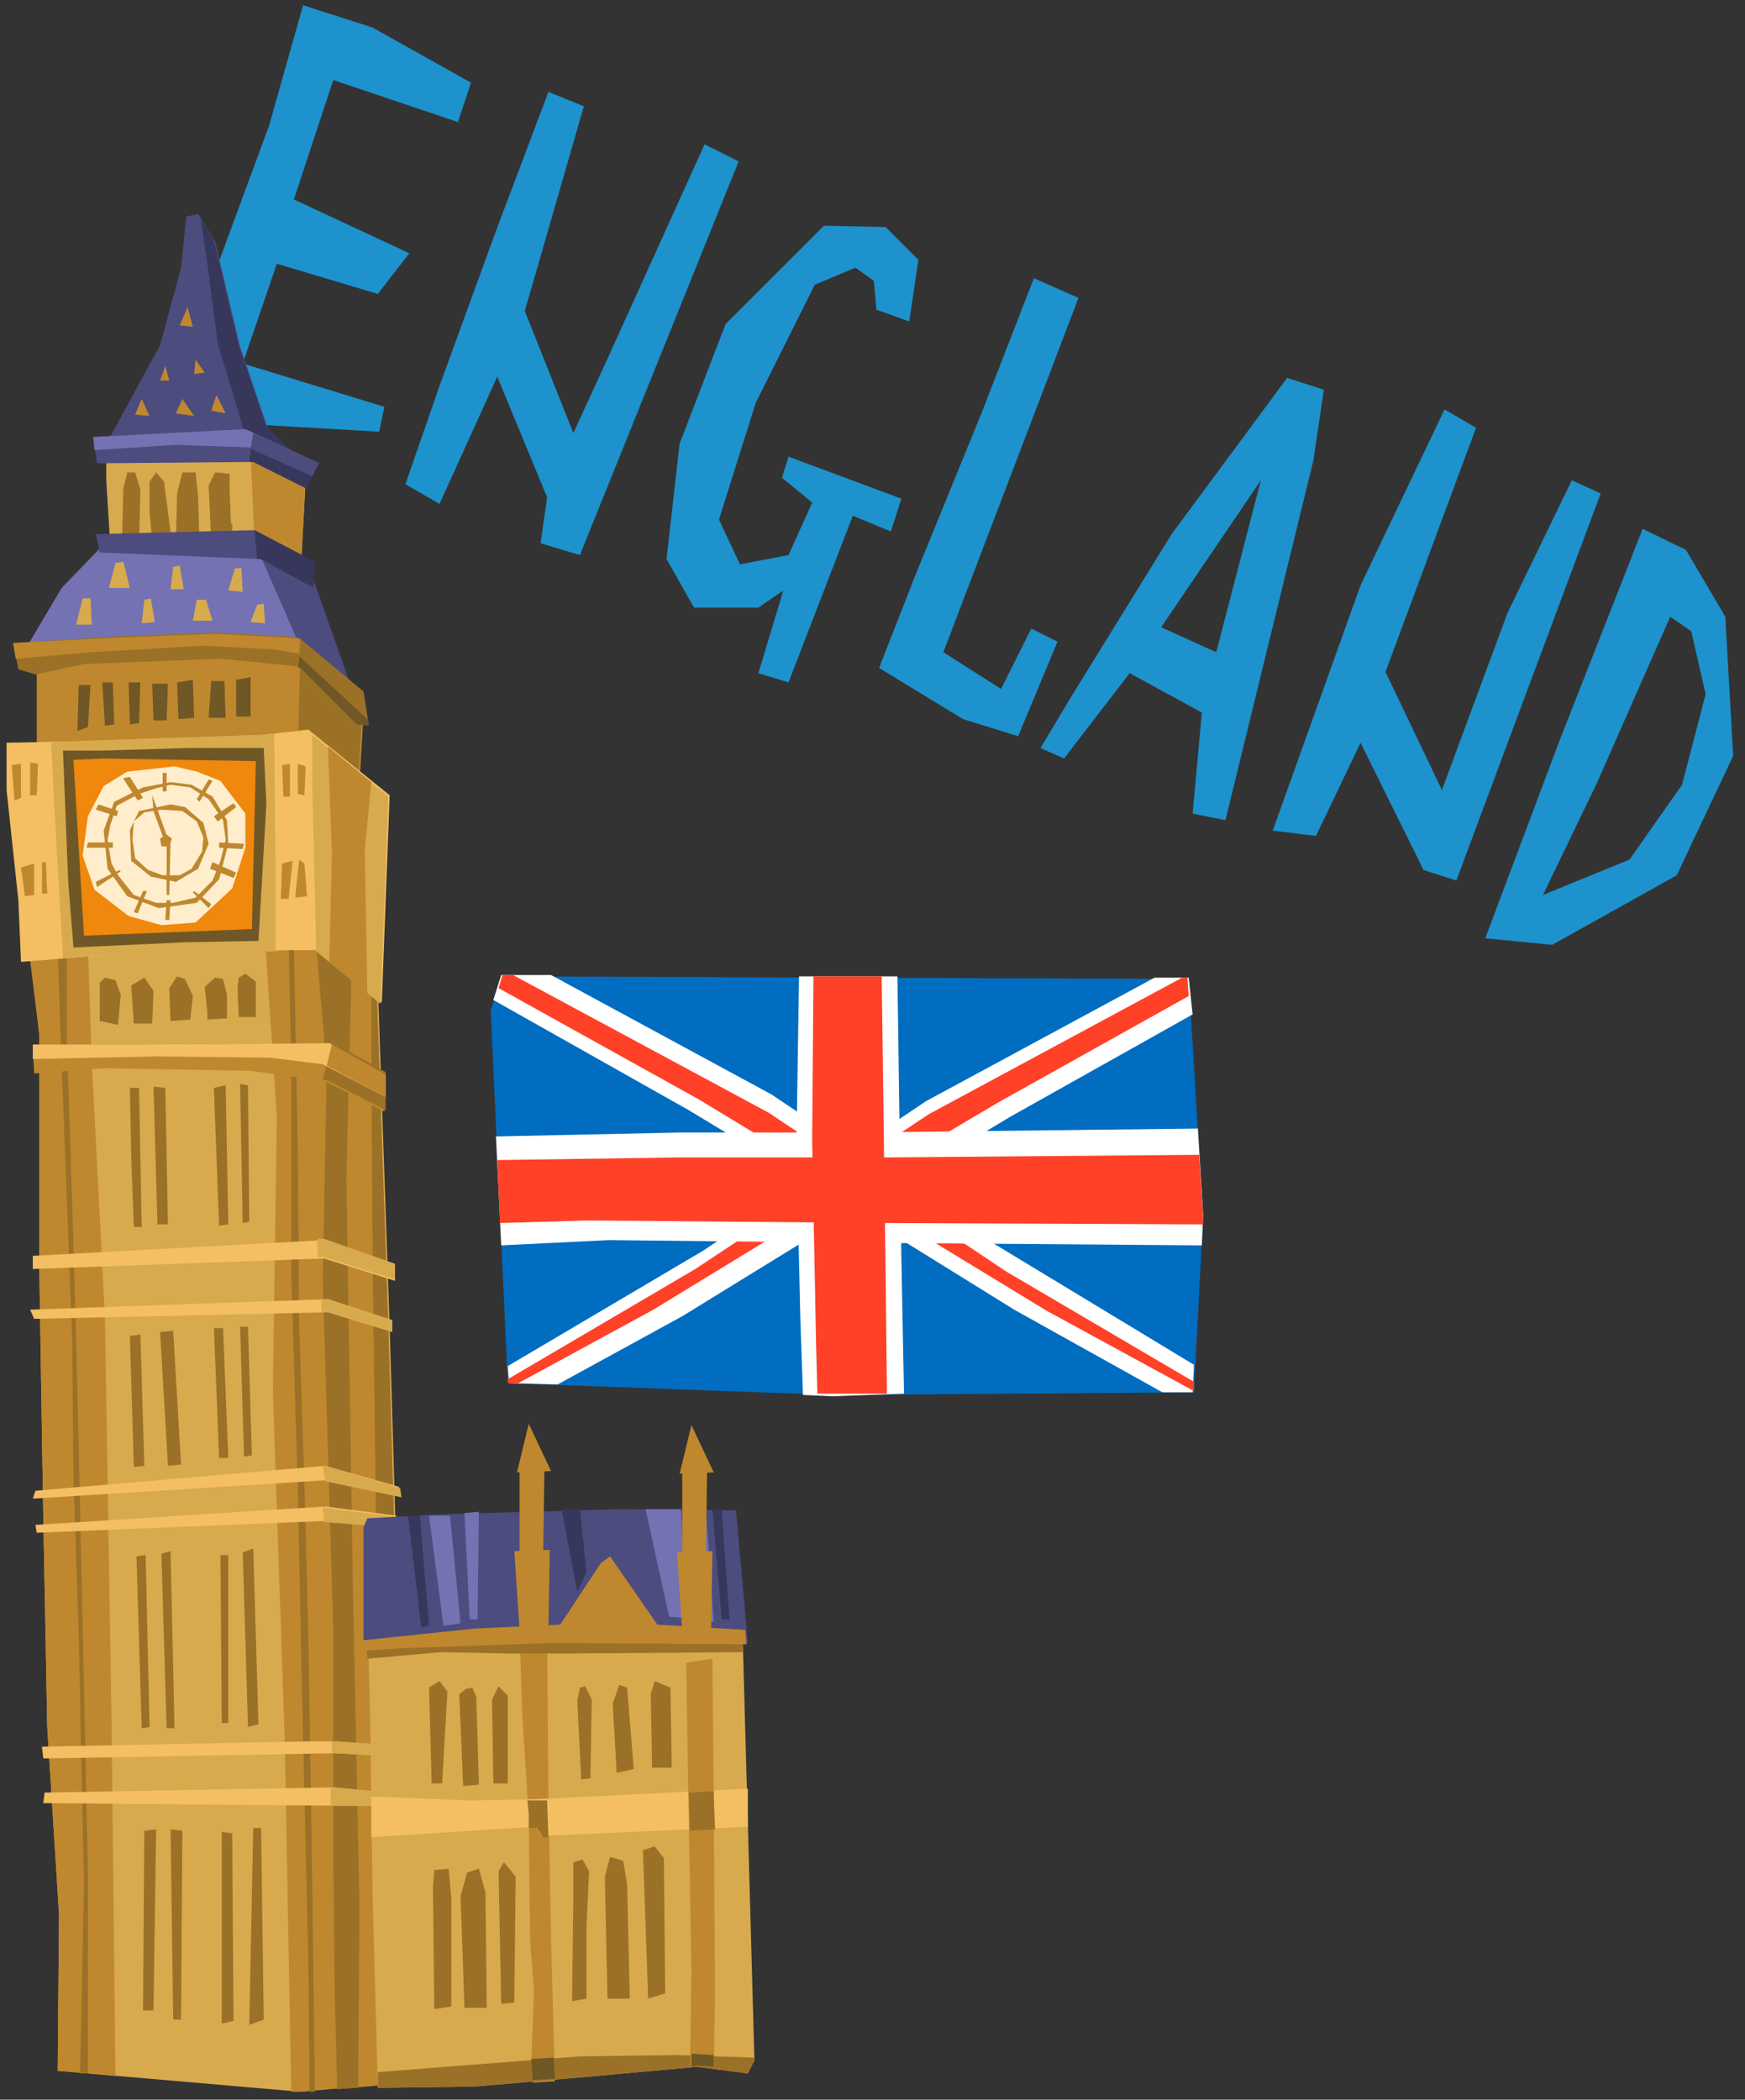 <?xml version="1.0" encoding="utf-8"?>
<!-- Generator: Adobe Illustrator 27.2.0, SVG Export Plug-In . SVG Version: 6.00 Build 0)  -->
<svg version="1.1" id="Layer_1" xmlns="http://www.w3.org/2000/svg" xmlns:xlink="http://www.w3.org/1999/xlink" x="0px" y="0px"
	 viewBox="0 0 133 160" style="enable-background:new 0 0 133 160;" xml:space="preserve">
<rect x="0" y="0" width="133" height="160" fill="#333333" stroke="none"/>
<style type="text/css">
	.st0{fill:#006DC1;}
	.st1{fill:#FFFFFF;}
	.st2{fill:#FF4127;}
	.st3{fill:#1D92CC;}
	.st4{fill:#D8AA4E;}
	.st5{fill:#BF882E;}
	.st6{fill:#9B7127;}
	.st7{fill:#F4BF62;}
	.st8{fill:#4C4C7F;}
	.st9{fill:#7472B2;}
	.st10{fill:#37375B;}
	.st11{fill:#705726;}
	.st12{fill:#EF880C;}
	.st13{fill:#FFEDCC;}
</style>
<path class="st0" d="M37.4,77l1.3,28.4l24.8,0.9l27.5-0.2l0.7-13.4l-1.1-18.1l-52.3-0.2L37.4,77z"/>
<path class="st1" d="M75.8,94.8l-17-11.4L42,74.3l-3.8,0l-0.6,1.9l14.9,8.4l11.9,7.2l12.9,8l11.3,6.3l2.3,0l0.1-2.1L75.8,94.8z"/>
<path class="st1" d="M90.6,74.5l-2.6,0l-17.4,9.4l-17,11.4l-14.9,8.8l0.1,1.3l3.7,0.1l9.5-5.2l13-8l12-7.2l13.9-7.8L90.6,74.5z"/>
<path class="st2" d="M90.6,75.9l-0.1-1.4l-0.4,0L70.8,84.9L53,96.7l-14.3,8.4l0,0.3l0.8,0l10.3-5.6l13.6-8.3L76.1,84L90.6,75.9z"/>
<path class="st2" d="M76.7,96.9L58.6,84.8L39.1,74.3l-0.8,0l-0.3,1l15.3,8.5L66,91.5l13.8,8.4l11.2,6.1H91l0-0.7L76.7,96.9z"/>
<path class="st1" d="M68.9,106.2l-0.2-10.4l-0.3-21.4l-7.5,0l-0.2,12.9l0.3,13.2l0.2,5.8l2.3,0.1L68.9,106.2z"/>
<path class="st1" d="M38.2,94.9l8.2-0.4l18.9,0.2l26.3,0.2l0.1-2.3l-0.4-6.6l-26,0.3H51.9l-14.1,0.3L38.2,94.9z"/>
<path class="st2" d="M38.1,93.2l6.7-0.2l22.8,0.2l24.1,0.1l0-0.6l-0.3-4.7l-23.8,0.2h-16l-13.7,0.2L38.1,93.2z"/>
<path class="st2" d="M67.6,106.2l-0.1-9.1l-0.3-22.7l-5.2,0l-0.1,12.5l0.3,15.6l0.1,3.7l1.2,0L67.6,106.2z"/>
<path class="st3" d="M23.1,0.4l-2.6,9.2c0,0-4.3,11.6-4.4,12c-0.1,0.3-2.3,9.1-2.3,9.1l4.8,1.6l10.3,0.6l0.4-1.9l-10.8-3.3l2.6-7.6
	l7.7,2.3l2.4-3.1l-8.8-4.1l3-9.1l9.5,3.2l1-3l-7.5-4.2L23.1,0.4z"/>
<path class="st3" d="M41.8,7l-4,10.6l-4.3,11.8l-2.6,7.5l2.6,1.5l4.4-9.7l3.8,9.2l-0.5,3.5l3,0.9l12.1-30l-2.6-1.3l-7.2,15.9
	l-2.8,6.1L40,23.7l4.5-15.6L41.8,7z"/>
<path class="st3" d="M66.8,23.6l2.5,0.9l0.7-4.7l-2.5-2.5l-4.7-0.1l-7.5,7.5l-3.5,9.1l-1,8.8l2.1,3.7l4.9,0l1.9-1.3l-1.9,6.3
	l2.3,0.7L65,39.3l2.9,1.2l0.8-2.5l-8.6-3.2l-0.5,1.6l2.3,1.9l-1.8,4L56.4,43l-1.6-3.4l2.8-8.9l4.5-9l3.1-1.3l1.4,1L66.8,23.6z"/>
<path class="st3" d="M78.8,21.2l-4,10.3l-5.1,12.5l-2.7,6.9l6.4,3.9l4.2,1.3l3-7.2l-2-1l-2.3,4.6l-4.4-2.8l10.3-27L78.8,21.2z"/>
<path class="st3" d="M88.5,47.8l7.6-11.2l-3.4,13.1L88.5,47.8z M100.1,35.1l0.8-5.4l-2.8-0.9l-8.8,11.9l-7.6,12.3l-2.4,4l1.8,0.8
	l5-6.5l5.5,3L90.9,62l2.5,0.5L100.1,35.1z"/>
<path class="st3" d="M110.1,31.2l-6.4,13.4l-6.7,18.7l3.3,0.4l3.4-7.1l4.8,9.7l2.5,0.8l11-29.5l-2.2-1l-4.9,10.1l-5,13.5l-4.3-9
	l6.9-18.6L110.1,31.2z"/>
<path class="st3" d="M124.2,65.5l-6.6,2.7l4.1-8.5l5.6-12.7l1.6,1.1l1.1,4.8l-1.8,6.9L124.2,65.5z M131.5,47l-3-5.1l-3.3-1.6
	l-6.4,16.3l-5.6,14.9l5.1,0.5l9.5-5.3l4.3-9.1L131.5,47z"/>
<path class="st4" d="M2.3,72.3L3,78.9v18.2l0.3,18.5l0.3,16l0.9,14.3l-0.1,11.9l18.5,1.6l7.6-0.7l0.8-23.7l-1.1-17l-0.5-16.9
	l-0.9-26l-5.1-3.6L2.3,72.3z"/>
<path class="st5" d="M29.6,101.2l-0.9-26L24.1,72l0.8,9.5l-0.3,16l0.8,26.6v16.7l0.1,10.7l0.2,7.7l4.5-0.4l0.8-23.7l-1.1-17
	L29.6,101.2z"/>
<path class="st5" d="M3,78.9v18.2l0.3,18.5l0.3,16l0.9,14.3l-0.1,11.9l4.4,0.4l-0.3-27.1L8,100.4L7,81l-0.3-8.8l-4.5,0.2L3,78.9z"/>
<path class="st5" d="M26,73.3l-1.4-1L26,73.3z"/>
<path class="st5" d="M25.6,151.5l-0.1-10.7v-16.7l-0.8-26.6l0.3-16L24.1,72l-0.6-0.5l-3.3,0.1L21.1,85l-0.3,21l0.9,26.6l0.5,26.8
	l0.6,0l3.1-0.3L25.6,151.5z"/>
<path class="st6" d="M27.4,145.4L26.9,121l-0.5-31.3l0.4-15.9L24.1,72l0.8,9.5l-0.3,16l0.8,26.6v16.7l0.1,10.7l0.2,7.7l1.6-0.1
	L27.4,145.4z"/>
<path class="st6" d="M31.2,135l-1.1-17l-0.5-16.9l-0.9-26l-0.4-0.3v4.5l0.1,16.6l0.3,23.3l0.9,28.2l0.2,11.4l0.6-0.1L31.2,135z"/>
<path class="st6" d="M23.8,143.6l-0.3-19.1l-0.3-11.5l-0.4-12.1l-0.1-13.1l-0.3-16.1l-0.4,0l0.2,9.7v15.6l0.5,16.5l0.3,14.7
	l0.5,21.1l0.1,10.1l0.4,0L23.8,143.6z"/>
<path class="st6" d="M6.7,158v-15.3l-0.4-18.9l-0.4-17.9L5.6,94.8L5.1,79.3v-7.1l-0.7,0l0.2,6.3l0.9,23.6l0.1,10.5l0.4,12l0.4,19
	L6.1,158L6.7,158z"/>
<path class="st5" d="M2.5,79.6H11l14.2-0.1l4.1,2.3v2.9l-4.5-2.3l-5.7-0.8L8,81.4l-5.4,0.4L2.5,79.6z"/>
<path class="st6" d="M24.6,82.3l0.3,0l4.5,2.3v-2.9l-4.1-2.3L24.6,82.3z"/>
<path class="st7" d="M11,79.6H2.5l0,1.1l9.4-0.2l8.7,0.1l4,0.5l4.6,2.4v-1.7l-4.1-2.3L11,79.6z"/>
<path class="st5" d="M24.9,81.2l4.5,2.4v-1.7l-4.1-2.3L24.9,81.2z"/>
<path class="st7" d="M2.5,95.7v1l22.2-0.8l5.4,1.7v-1.2l-5.4-1.9L2.5,95.7z"/>
<path class="st4" d="M24.2,95.8l0.5,0l5.4,1.7v-1.2l-5.4-1.9l-0.5,0V95.8z"/>
<path class="st7" d="M2.3,99.8L25,99l4.9,1.6v0.9L25,100l-22.4,0.5L2.3,99.8z"/>
<path class="st4" d="M24.5,99v1l0.5,0l4.9,1.5v-0.9L25,99L24.5,99z"/>
<path class="st7" d="M2.7,113.6l-0.2,0.6l22.3-1.4l5.7,1.2l-0.1-0.7l-5.6-1.6L2.7,113.6z"/>
<path class="st7" d="M2.7,116.2l22.1-1.4l5.4,0.7v0.8l-5.4-0.4l-22,0.9L2.7,116.2z"/>
<path class="st4" d="M24.8,111.7l-0.2,0l0.2,1.2l0.1,0l5.7,1.2l-0.1-0.7L24.8,111.7z"/>
<path class="st4" d="M24.6,114.8l0.1,1.2l0.1,0l5.4,0.4v-0.8l-5.4-0.7L24.6,114.8z"/>
<path class="st7" d="M3.2,133.1l20.2-0.4l2.2,0l5.6,0.4l0.2,0.8l-5.9-0.3l-22.2,0.4L3.2,133.1z"/>
<path class="st7" d="M3.4,136.6l-0.1,0.8l22.3,0.2l5.7,0l0.1-0.8l-5.9-0.6L3.4,136.6z"/>
<path class="st4" d="M25.7,132.7l-0.4,0l0,0.9l0.3,0l5.9,0.3l-0.2-0.8L25.7,132.7z"/>
<path class="st4" d="M25.2,136.2l0,1.4l0.3,0l5.7,0l0.1-0.8l-5.9-0.6L25.2,136.2z"/>
<path class="st6" d="M7.6,74.9l0,2.9L9,78.1l0.2-2.3l-0.4-1.1l-0.8-0.2L7.6,74.9z"/>
<path class="st6" d="M10,75.1l0.2,2.9h1.4l0.1-2.5l-0.7-1L10,75.1z"/>
<path class="st6" d="M12.9,75.3l0.1,2.5l1.5-0.1l0.2-1.8l-0.6-1.3l-0.6-0.2L12.9,75.3z"/>
<path class="st6" d="M15.6,75.2l0.2,1.9l0,0.6l1.5-0.1l0-1.8L17,74.6l-0.6-0.1L15.6,75.2z"/>
<path class="st6" d="M18.1,75.3l0.1,2.2h1.3l0-2.7l-0.8-0.6l-0.5,0.3L18.1,75.3z"/>
<path class="st6" d="M9.9,82.9l0.7,0l0.1,5.3l0.1,5.3l-0.6,0L10,88.1L9.9,82.9z"/>
<path class="st6" d="M11.7,82.8L12,93.3l0.8,0l-0.2-10.4L11.7,82.8z"/>
<path class="st6" d="M16.3,82.9l0.4,10.5l0.7-0.1l-0.2-10.6L16.3,82.9z"/>
<path class="st6" d="M18.3,82.6c0,0.1,0.2,10.6,0.2,10.6l0.5-0.1l-0.1-10.4L18.3,82.6z"/>
<path class="st6" d="M9.9,101.8l0.3,10l0.8-0.1l-0.3-10L9.9,101.8z"/>
<path class="st6" d="M12.2,101.5l0.6,10.2l1-0.1l-0.6-10.2L12.2,101.5z"/>
<path class="st6" d="M16.3,101.1l0.4,10l0.7,0l-0.4-9.9H16.3z"/>
<path class="st6" d="M18.3,101.1l0.3,9.9l0.6-0.1l-0.3-9.8L18.3,101.1z"/>
<path class="st6" d="M10.4,118.6l0.4,13.1l0.6-0.1l-0.3-13.1L10.4,118.6z"/>
<path class="st6" d="M12.3,118.4l0.4,13.3h0.6l-0.3-13.5L12.3,118.4z"/>
<path class="st6" d="M16.8,118.5l0.1,12.8l0.5,0v-12.8H16.8z"/>
<path class="st6" d="M18.5,118.3l0.4,13.3l0.8-0.2L19.3,118L18.5,118.3z"/>
<path class="st6" d="M11,139.5l-0.1,13.7l0.8,0l0.2-13.8L11,139.5z"/>
<path class="st6" d="M13,139.4l0.2,14.5h0.6l0.1-14.4L13,139.4z"/>
<path class="st6" d="M16.9,139.6l0,14.6l0.9-0.2l-0.1-14.3L16.9,139.6z"/>
<path class="st6" d="M19.3,139.3L19,154.3l1.1-0.4l-0.2-14.6L19.3,139.3z"/>
<path class="st4" d="M28.1,126.5l0.1,3.6l0.2,14.4l0.4,14.6l7.4-0.1l9.2-0.8l7.7-0.7l3.9,0.5l0.5-1l-0.9-32.4l-14.4-0.1l-10.7,0.5
	l-3.6,0.5L28.1,126.5z"/>
<path class="st5" d="M42,147.8L41.8,137l-0.1-12.6l-2.1,0.1l0.2,6.1l0.5,7.8l0.1,9.4l0.3,3.9l-0.2,5.2l0.1,1.8l1.7-0.1L42,147.8z"/>
<path class="st7" d="M57,136.3l-16,0.8l-5.1,0.1l-7.6-0.3l0,3.1l12.5-0.8l0.5,0.7l15.7-0.7L57,136.3z"/>
<path class="st6" d="M44.2,156.7l-15.4,1.2l0,1.2l7.4-0.1l9.2-0.8l7.7-0.7l3.9,0.5l0.5-1l0-0.2l-5.9-0.2L44.2,156.7z"/>
<path class="st6" d="M56.6,124.4l-14.4-0.1l-10.7,0.5l-3.6,0.5l0.1,1l0,0.1l5.6-0.5l5.1,0.1h4.8l13.1-0.1L56.6,124.4z"/>
<path class="st8" d="M27.7,116.4v9.3l3-0.2l11.5-0.4l14.8,0.1l-0.9-10.1l-8.8-0.1l-13.8,0.4l-5.5,0.3L27.7,116.4z"/>
<path class="st5" d="M46.5,118.6l-0.7,0.5l-3.1,4.7l-6.5,0.3l-8.6,0.9v0.8l3-0.2l11.5-0.4l14.8,0.1l-0.1-1.1l-6.7-0.4L46.5,118.6z"
	/>
<path class="st5" d="M39.6,124.2l2.2-0.1l0.1-6l-2.7,0.1L39.6,124.2z"/>
<path class="st5" d="M39.6,112v6.4h1.8l0.1-6.8L39.6,112z"/>
<path class="st5" d="M40.3,108.5l-0.9,3.7l2.6-0.1L40.3,108.5z"/>
<path class="st9" d="M35.4,115.3l0.4,8.1h0.6l0.1-8.2L35.4,115.3z"/>
<path class="st9" d="M32.7,115.5l1.1,8.4l1.3-0.2l-0.8-8.2l-0.8,0L32.7,115.5z"/>
<path class="st10" d="M32.1,124l0.6-0.1l-0.7-8.4l-0.9,0L32.1,124z"/>
<path class="st10" d="M44,121.3l0.7-1.5l-0.5-4.8l-1.4,0L44,121.3z"/>
<path class="st9" d="M51,123.2l1.3,0.1l-0.4-8.3l-2.7,0L51,123.2z"/>
<path class="st9" d="M53.3,123.5l1.1,0.1l-0.6-8.5l-1.4,0L53.3,123.5z"/>
<path class="st10" d="M55,123.4h0.6l-0.6-8.4l-0.7,0L55,123.4z"/>
<path class="st6" d="M32.7,128.6l0.2,7.3h0.8l0.4-7l-0.6-0.8L32.7,128.6z"/>
<path class="st6" d="M35,129.1l0.3,7l1.2-0.1l-0.2-6.7l-0.3-0.7l-0.5,0.1L35,129.1z"/>
<path class="st6" d="M37.5,129.5l0.1,6.4h1.1v-6.7l-0.7-0.7L37.5,129.5z"/>
<path class="st6" d="M44,129.6l0.3,6l0.7-0.1l0.1-6l-0.5-1l-0.4,0.1L44,129.6z"/>
<path class="st6" d="M46.7,129.8l0.3,5.3l1.3-0.3l-0.5-6.2l-0.6-0.2L46.7,129.8z"/>
<path class="st6" d="M49.7,134.7h1.5l-0.1-6.1l-1.2-0.5l-0.3,1L49.7,134.7z"/>
<path class="st6" d="M33.1,153.1l1.3-0.2v-8.2l-0.2-2.3l-1.1,0.1l-0.1,1.3L33.1,153.1z"/>
<path class="st6" d="M36,153h1.1l-0.1-8.8l-0.5-1.8l-0.9,0.3l-0.5,1.8l0.3,8.5L36,153z"/>
<path class="st6" d="M38.2,152.7l1-0.1l0.1-9.6l-0.9-1.1l-0.4,0.7L38.2,152.7z"/>
<path class="st6" d="M43.6,152.5l1.1-0.2v-5.5l0.2-4.2l-0.5-0.9l-0.7,0.2v2.6L43.6,152.5z"/>
<path class="st6" d="M46.3,152.3H48l-0.2-8.7l-0.3-1.8l-1-0.3l-0.4,1.5L46.3,152.3z"/>
<path class="st6" d="M49.4,152.3l1.3-0.4l-0.1-10.3l-0.7-0.9L49,141L49.4,152.3z"/>
<path class="st5" d="M53.2,157.4l1.2,0.1l0.1-5.3l-0.1-15.4l-0.1-10.4l-2,0.3l0.1,6.3l0.3,17.1l-0.1,7.4L53.2,157.4z"/>
<path class="st4" d="M8.1,34.4v2.2l0.3,4.9l10.9-0.1l3.6,2.6l0.4-7.5l-5-2.3L8.1,34.4z"/>
<path class="st5" d="M19.4,41.4l3.5,2.5l0.4-7.5l-4.2-1.9L19.4,41.4z"/>
<path class="st8" d="M8.5,33.1l3.7-6.8l1.6-5.9l0.4-3.9l0.9-0.2l1.3,2.1l1.9,8l2.1,6.2l3.1,3l-4.8-2.1L7.9,33.8L8.5,33.1z"/>
<path class="st10" d="M23.4,35.5l-3.1-3l-2.1-6.2l-1.9-8l-1-1.6l0.6,4.1l0.7,5.4l1.6,5.3l0.6,2L23.4,35.5z"/>
<path class="st8" d="M7.1,33.3l11.6-0.6l5.6,2.6l-1,1.9l-4-2L8,35.3H7.4L7.1,33.3z"/>
<path class="st10" d="M19,35.2l0.3,0l4,2l1-1.9l-5-2.3L19,35.2z"/>
<path class="st9" d="M24.3,35.3l-5.6-2.6L7.1,33.3l0.1,1l6.2-0.4l5.7,0.2l4.7,2.1L24.3,35.3z"/>
<path class="st8" d="M24.3,35.3l-5-2.3l-0.2,1.2l4.7,2.1L24.3,35.3z"/>
<path class="st5" d="M10.3,31.6l0.5-1.2l0.6,1.3L10.3,31.6z"/>
<path class="st5" d="M13.4,31.5l0.5-1.1l0.9,1.3L13.4,31.5z"/>
<path class="st5" d="M16.5,30.1l-0.4,1.2l1.1,0.2L16.5,30.1z"/>
<path class="st5" d="M12.6,27.9L12.2,29h0.7L12.6,27.9z"/>
<path class="st5" d="M14.9,27.4l-0.1,1.1l0.8-0.1L14.9,27.4z"/>
<path class="st5" d="M14.3,23.4l-0.6,1.4l1,0.1L14.3,23.4z"/>
<path class="st6" d="M17.6,39.9l-0.1-2.6v-1.2l-1.1-0.1L15.9,37l0.1,2l0.1,2.4l1.6,0V39.9z"/>
<path class="st6" d="M15.2,41.4l-0.1-3.6L14.9,36h-1l-0.4,1.6l-0.1,3.8L15.2,41.4z"/>
<path class="st6" d="M12.5,36.7l-0.6-0.7l-0.5,0.7v2.3l0.2,2.3l1.5,0L12.5,36.7z"/>
<path class="st6" d="M10.6,41.4l0.1-4.1L10.3,36H9.7l-0.3,1.2l-0.1,4.2L10.6,41.4z"/>
<path class="st5" d="M2.8,50.9v6.3l20,0.1l4.6,2.3l0.3-5l-4.7-5.1L4.7,50L2.8,50.9z"/>
<path class="st6" d="M22.7,57.2L22.7,57.2l4.6,2.3l0.3-5l-4.7-5L22.7,57.2z"/>
<path class="st11" d="M6,52.2l-0.1,3.5l0.8-0.3l0.2-3.2H6z"/>
<path class="st11" d="M7.8,52.1L8,55.3l0.7-0.1l-0.1-3.2H7.8z"/>
<path class="st11" d="M9.8,52l0.1,3.2l0.7-0.1l0.1-3.1L9.8,52z"/>
<path class="st11" d="M11.6,52.1l0.1,2.8h1l0.1-2.8L11.6,52.1z"/>
<path class="st11" d="M13.5,52l0.1,2.8l1.2-0.1l-0.1-2.9L13.5,52z"/>
<path class="st11" d="M16.1,51.9l-0.2,2.8h1.3l-0.1-2.8L16.1,51.9z"/>
<path class="st11" d="M18,51.8v2.8h1.1v-3L18,51.8z"/>
<path class="st9" d="M7.8,41.6l-3.1,3.2l-2.9,4.9l11.9-1l9,0.4l4.1,3.6l-3-8.5l-4.4-2.3l-2.2-0.2L7.8,41.6z"/>
<path class="st8" d="M23.9,44.2L19.7,42l3.1,7.1h0l4.1,3.6L23.9,44.2z"/>
<path class="st6" d="M1,49l7.8-0.5l7.6-0.3l5.7,0.3l0.7,0.1l4.9,4.1l0.4,2.5l-0.9-0.1l-4.3-4.3l-6.1-0.6L6.4,50.6l-3.7,0.8L1.4,51
	L1,49z"/>
<path class="st11" d="M23,48.8l-0.3,2.1l0.2,0l4.3,4.3l0.9,0.1l-0.4-2.5L23,48.8z"/>
<path class="st5" d="M27.7,52.8l-4.9-4.1l-0.7-0.1l-5.7-0.3l-7.6,0.3L1,49l0.2,1.2L7,49.7l8.5-0.5l5.5,0.3l1.7,0.3l5.3,4.9
	L27.7,52.8z"/>
<path class="st6" d="M22.8,50l5.2,4.8l-0.3-2.1l-4.8-4L22.8,50z"/>
<path class="st8" d="M7.3,40.7l0.3,1.4l12.2,0.5l4,2.2l0.1-2l-4.5-2.4L7.3,40.7z"/>
<path class="st10" d="M19.4,40.4l0.2,2.2l0.3,0l4,2.2l0.1-2L19.4,40.4L19.4,40.4z"/>
<path class="st4" d="M6.3,45.6l-0.5,2L7,47.6l-0.1-2L6.3,45.6z"/>
<path class="st4" d="M11,45.7l-0.2,1.8l1-0.1l-0.3-1.8L11,45.7z"/>
<path class="st4" d="M15,45.7l-0.3,1.6h1.5l-0.5-1.6L15,45.7z"/>
<path class="st4" d="M19.6,46.1l-0.5,1.3l1.1,0.1L20.1,46L19.6,46.1z"/>
<path class="st4" d="M8.8,42.9l-0.5,1.9h1.6l-0.5-2L8.8,42.9z"/>
<path class="st4" d="M13.2,43.2L13,44.9H14l-0.3-1.8L13.2,43.2z"/>
<path class="st4" d="M17.9,43.3L17.4,45l1.1,0.1l-0.1-1.8L17.9,43.3z"/>
<path class="st7" d="M0.5,56.6l4.9-0.1L20,56l3.5-0.4l6.2,5l-0.6,15.8l-4.9-4h-2L7.7,72.8l-6.1,0.5l-0.2-4.7l-0.9-8.4V56.6z"/>
<path class="st4" d="M23.8,59.9l0.3,12.6h0l4.9,4l0.6-15.8l-5.8-4.7V59.9z"/>
<path class="st4" d="M5.4,56.5l-1.5,0l0.2,4.3L4.8,73l2.8-0.2L21,72.5v-6.7l-0.1-9.9L20,56L5.4,56.5z"/>
<path class="st11" d="M4.8,57.2l0.4,10l0.4,5l8.6-0.4l5.5-0.1l0.6-10.4l-0.2-4.3h-5.8l-6.6,0.2L4.8,57.2z"/>
<path class="st5" d="M0.9,58.3L1.1,61l0.5-0.2v-2.6L0.9,58.3z"/>
<path class="st5" d="M2.3,58.1v2.5h0.5l0.1-2.4L2.3,58.1z"/>
<path class="st5" d="M1.6,66.1l0.3,2.2l0.7-0.1v-2.4L1.6,66.1z"/>
<path class="st5" d="M3.2,65.7v2.4h0.4l-0.1-2.4H3.2z"/>
<path class="st5" d="M21.5,58.3l0.1,2.4h0.5v-2.5L21.5,58.3z"/>
<path class="st5" d="M22.7,58.2v2.3l0.5,0.1l0.1-2.2L22.7,58.2z"/>
<path class="st5" d="M21.5,65.8l-0.1,2.7H22l0.3-2.9L21.5,65.8z"/>
<path class="st5" d="M22.8,65.5l-0.3,2.9l0.9-0.1l-0.2-2.5L22.8,65.5z"/>
<path class="st5" d="M25.1,73.3l2.9,2.4l-0.2-10.9l0.5-5.2L25,56.9l0.3,8.2L25.1,73.3z"/>
<path class="st12" d="M5.6,57.9l0.8,13.4l12.8-0.5L19.5,58L7.9,57.8L5.6,57.9z"/>
<path class="st13" d="M13.3,58.4l-3.6,0.4l-1.8,1.1l-1.2,2.3l-0.4,3l0.9,2.6l2.6,2l2.5,0.7l2.6-0.2l2.8-2.6l1-3.1V62l-1.9-2.5
	L15,58.8L13.3,58.4z"/>
<path class="st5" d="M13,59.6L10.9,60l-2.2,1.1l-0.8,2.2l0.3,2.9l1.5,2.1l2.4,0.9l2.9-0.4l1.7-1.8l0.7-2.7l-0.1-1.8l-1.1-1.8
	l-1.6-0.9L13,59.6z"/>
<path class="st13" d="M11.8,60.1l-1.2,0.4l-1.7,0.9l-0.5,1.5L8.2,64l0.3,1.8L9,66.7l1.2,1.5l1.7,0.6l1.3,0l1.7-0.4l1.3-1.3l0.6-1.5
	l0.4-1.6L17,62.5l-1.1-1.6L14.5,60l-1.5-0.2L11.8,60.1z"/>
<path class="st5" d="M13,61.3l-2.4,0.5c0,0-0.7,1.4-0.7,1.5s0.1,2.3,0.1,2.3l1.5,1.2l1.9,0.4l1.7-1l0.8-1.9l-0.4-1.6l-1.4-1.2
	L13,61.3z"/>
<path class="st13" d="M12.3,61.7L11,61.9l-0.8,0.7l-0.1,1.4l0.2,1.4l1,0.9l1.1,0.4l1.3,0l0.9-0.5l0.8-1.3l0.1-1.1L15,62.6l-1.1-0.8
	L12.3,61.7z"/>
<path class="st5" d="M12.4,58.8v1.5l0.3,0v-1.4H12.4z"/>
<path class="st5" d="M12.7,68.6l-0.1,1.5h0.3l0.1-1.5H12.7z"/>
<path class="st5" d="M16.7,64.2l1.9,0.1l-0.1,0.4l-1.8-0.1L16.7,64.2z"/>
<path class="st5" d="M6.7,64.2h1.9v0.4h-2L6.7,64.2z"/>
<path class="st5" d="M7.3,61.7l1.6,0.5l0.1-0.4l-1.5-0.5L7.3,61.7z"/>
<path class="st5" d="M9.4,59.3c0,0.1,1.1,1.7,1.1,1.7l0.4-0.2l-1-1.6L9.4,59.3z"/>
<path class="st5" d="M15.9,59.4L15,60.9l0.2,0.2l1-1.6L15.9,59.4z"/>
<path class="st5" d="M17.8,61.2l-1.5,1l0.3,0.4l1.4-1.1L17.8,61.2z"/>
<path class="st5" d="M9.1,66.3l-1.8,0.9l0.1,0.4l1.8-1.2L9.1,66.3z"/>
<path class="st5" d="M10.9,67.9l-0.7,1.6l0.3,0.1l0.7-1.7L10.9,67.9z"/>
<path class="st5" d="M14.7,68c0.1,0.1,1.2,1.2,1.2,1.2l0.2-0.3l-1.3-1L14.7,68z"/>
<path class="st5" d="M16,66.2l1.8,0.7l0.2-0.4l-1.8-0.8L16,66.2z"/>
<path class="st5" d="M12.7,63.6l-0.5,0.3l0.1,0.6l0.6,0l0.2-0.6L12.7,63.6z"/>
<path class="st5" d="M11.6,60.6l0.1,1.2l0.8,2.2l0.3-0.1L11.6,60.6z"/>
<path class="st5" d="M12.7,64.2l0,4h0.2L13,64L12.7,64.2z"/>
<path class="st6" d="M41,137.2l-0.8,0l0.1,1.1l0,1l0.6,0l0.5,0.7l0.4,0l-0.1-2.8L41,137.2z"/>
<path class="st6" d="M54.4,136.9l0-0.4l-1.9,0.1l0.1,2.9l1.9-0.1L54.4,136.9z"/>
<path class="st11" d="M42.3,158.4l-0.1-1.6l-1.7,0.1l0.1,1.6L42.3,158.4z"/>
<path class="st11" d="M54.4,156.6l-1.7-0.1l0,1l0.5-0.1l1.2,0.1L54.4,156.6z"/>
<path class="st5" d="M52,124.3l2.2-0.1l0.1-6l-2.7,0.1L52,124.3z"/>
<path class="st5" d="M52,112.1v6.4h1.8l0.1-6.8L52,112.1z"/>
<path class="st5" d="M52.7,108.6l-0.9,3.7l2.6-0.1L52.7,108.6z"/>
</svg>
